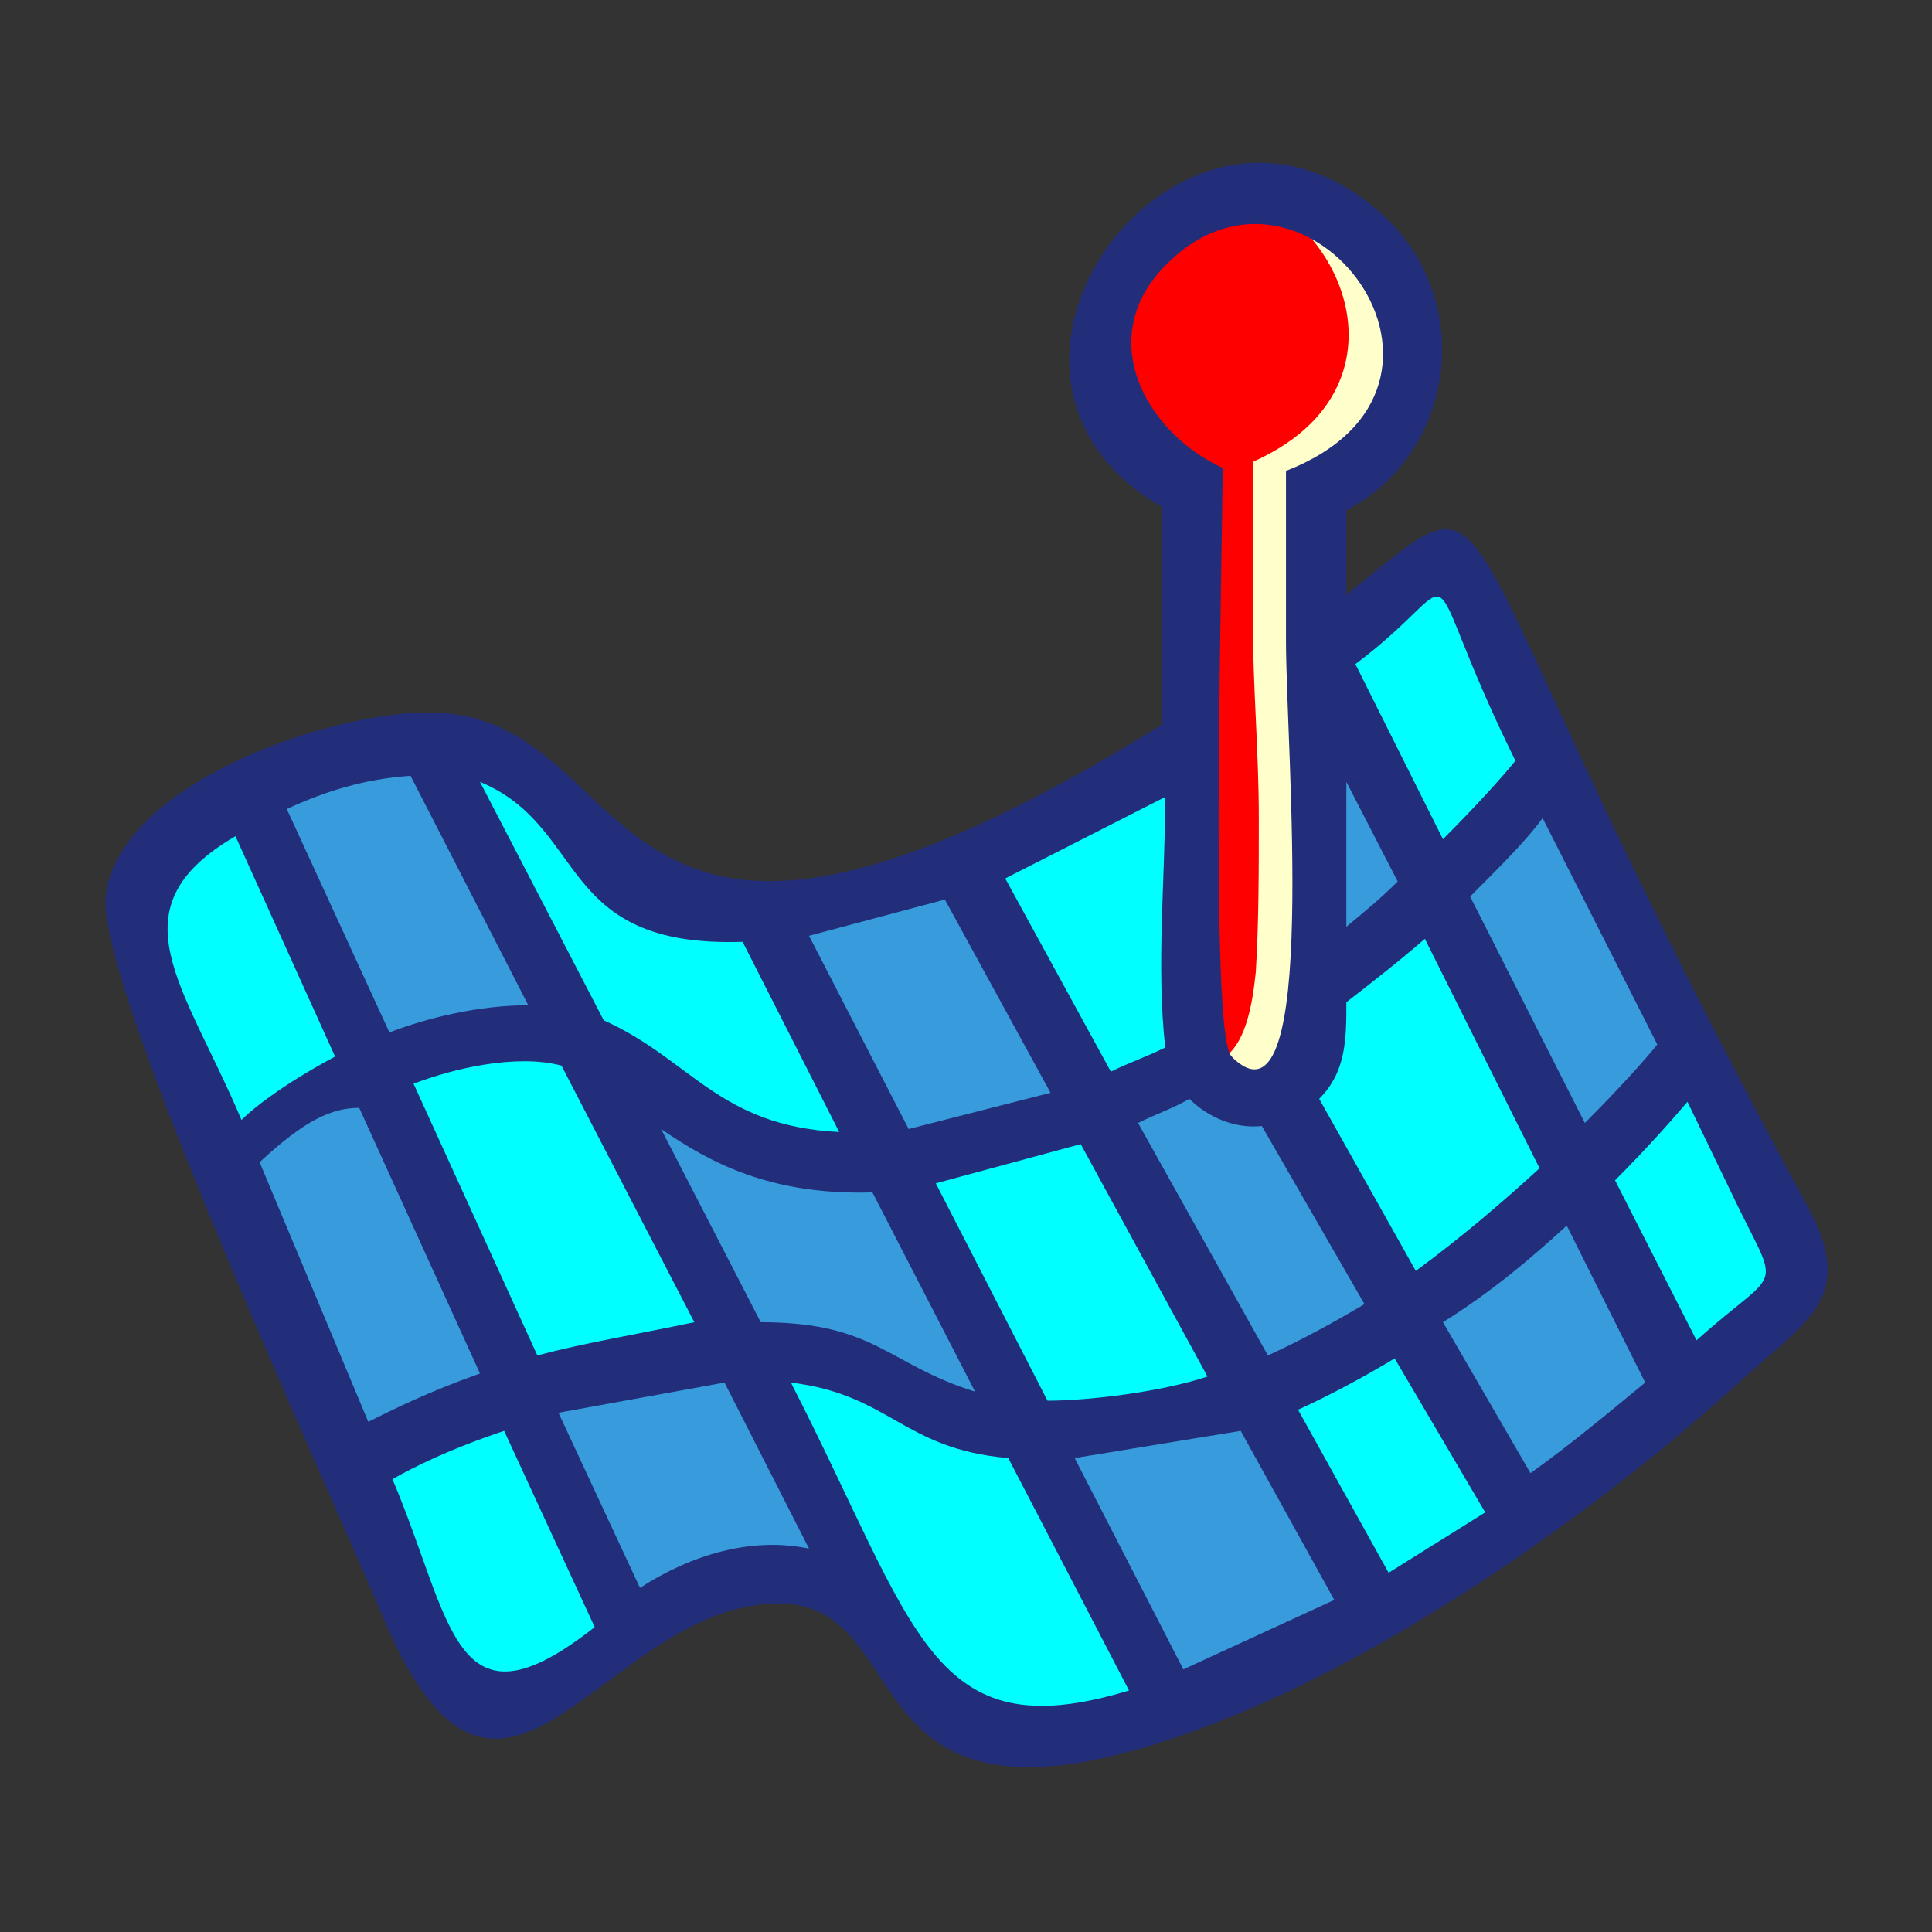 <?xml version="1.0" ?><svg id="Layer_1" style="enable-background:new 0 0 64 64;" version="1.1" viewBox="0 0 64 64" xml:space="preserve" xmlns="http://www.w3.org/2000/svg" xmlns:xlink="http://www.w3.org/1999/xlink"><rect x="0" y="0" width="64" height="64" fill="#333333" stroke="none"/><style type="text/css">
	.st0{fill-rule:evenodd;clip-rule:evenodd;fill:#389BDC;}
	.st1{fill-rule:evenodd;clip-rule:evenodd;fill:#FF9933;}
	.st2{fill-rule:evenodd;clip-rule:evenodd;fill:#FFFFCC;}
	.st3{fill-rule:evenodd;clip-rule:evenodd;fill:#EBD79F;}
	.st4{fill-rule:evenodd;clip-rule:evenodd;fill:#FF0000;}
	.st5{fill-rule:evenodd;clip-rule:evenodd;fill:#232E7A;}
	.st6{fill-rule:evenodd;clip-rule:evenodd;fill:#E6E6E6;}
	.st7{fill-rule:evenodd;clip-rule:evenodd;fill:#DE9800;}
	.st8{fill-rule:evenodd;clip-rule:evenodd;fill:#00FFFF;}
	.st9{fill-rule:evenodd;clip-rule:evenodd;fill:#FFCC00;}
	.st10{fill-rule:evenodd;clip-rule:evenodd;fill:#FF3399;}
	.st11{fill-rule:evenodd;clip-rule:evenodd;fill:#6666CC;}
	.st12{fill-rule:evenodd;clip-rule:evenodd;fill:#BA8E8E;}
</style><g><path class="st2" d="M39.9,16c-2.9-1.5-4.3-5.1-1.7-7.6c5.2-5.1,12.3,4.4,4.9,7.7v5.2c0,2.2,0.2,4.4,0.2,6.6c0,1.7,0,3.5-0.1,5.1   c-0.1,0.9-0.3,2.8-1.4,3c-0.5,0.1-0.9-0.1-1.3-0.4c-0.2-0.2-0.3-0.3-0.4-0.5c-0.3-0.8-0.3-2.9-0.3-3.8c-0.1-2.1-0.1-4.2,0-6.2   C39.8,22,39.9,19,39.9,16z"/><path class="st4" d="M39.9,16c-2.9-1.5-4.3-5.1-1.7-7.6c1.4-1.4,3-1.7,4.4-1.3c2.5,1.9,3.4,6.2-1.1,8.2v5.2c0,2.2,0.2,4.4,0.2,6.6   c0,1.7,0,3.5-0.1,5.1c-0.1,0.9-0.3,2.7-1.4,3c0,0,0-0.1,0-0.1c-0.3-0.8-0.3-2.9-0.3-3.8c-0.1-2.1-0.1-4.2,0-6.2   C39.8,22,39.9,19,39.9,16z"/><path class="st0" d="M16.1,46.1c-1.2,0.4-2.5,0.9-3.6,1.6c-0.2,0.1-0.3,0.1-0.5,0c-0.2-0.1-0.3-0.2-0.4-0.3L8,38.8   c-0.1-0.2,0-0.5,0.2-0.7c1.1-0.9,2.2-1.9,3.7-1.9c0.2,0,0.5,0.1,0.6,0.4l4,8.8c0.1,0.2,0.1,0.3,0,0.5   C16.4,45.9,16.2,46.1,16.1,46.1L16.1,46.1z M44,30.7v-4.8c0-0.3,0.2-0.5,0.5-0.6c0.3-0.1,0.5,0.1,0.7,0.3l1.7,3.3   c0.1,0.2,0.1,0.5-0.1,0.7c-0.6,0.5-1.1,1-1.7,1.5c-0.2,0.1-0.4,0.2-0.6,0.1C44.1,31.2,44,31,44,30.7L44,30.7z M48.3,29.3   c0.8-0.8,1.6-1.7,2.4-2.5c0.1-0.2,0.3-0.2,0.5-0.2s0.4,0.1,0.5,0.3l3.7,7.5c0.1,0.2,0.1,0.5-0.1,0.7c-0.8,0.9-1.6,1.8-2.4,2.7   c-0.1,0.1-0.3,0.2-0.5,0.2c-0.2,0-0.4-0.1-0.4-0.3L48.2,30C48,29.8,48.1,29.5,48.3,29.3L48.3,29.3z M47.5,43.4c1.4-1,2.7-2.1,4-3.2   c0.1-0.1,0.3-0.2,0.5-0.1c0.2,0,0.3,0.1,0.4,0.3l2.6,5.2c0.1,0.3,0.1,0.5-0.1,0.7c-1.3,1.1-2.5,2.1-3.9,3.1   c-0.1,0.1-0.3,0.1-0.5,0.1c-0.2,0-0.3-0.1-0.4-0.3l-2.9-5C47.2,43.9,47.3,43.5,47.5,43.4L47.5,43.4z M39.8,36   c0.5,0.5,1.2,0.8,2,0.7c0.2,0,0.5,0.1,0.6,0.3l3.4,5.9c0.2,0.3,0.1,0.6-0.2,0.8c-1.1,0.7-2.2,1.2-3.3,1.7c-0.3,0.1-0.6,0-0.8-0.3   l-4.3-7.7c-0.1-0.2-0.1-0.3,0-0.5c0.1-0.2,0.2-0.3,0.3-0.4c0.5-0.2,1.1-0.5,1.6-0.8C39.4,35.8,39.6,35.8,39.8,36L39.8,36z    M29.5,37.6l-3.3-6.4c-0.1-0.2-0.1-0.3,0-0.5c0.1-0.2,0.2-0.3,0.4-0.3l4.5-1.2c0.3-0.1,0.5,0,0.7,0.3l3.5,6.4   c0.1,0.2,0.1,0.4,0,0.5c-0.1,0.2-0.2,0.3-0.4,0.3l-4.8,1.2C29.9,38,29.7,37.9,29.5,37.6L29.5,37.6z M41.6,47.1l3.1,5.6   c0.1,0.2,0.1,0.3,0,0.5c-0.1,0.2-0.2,0.3-0.3,0.4l-5,2.3c-0.3,0.1-0.6,0-0.8-0.3l-3.6-7c-0.1-0.2-0.1-0.4,0-0.5   c0.1-0.2,0.2-0.3,0.4-0.3l5.4-0.9C41.2,46.8,41.5,46.9,41.6,47.1L41.6,47.1z M24.7,44.1c0.1,0.2,0.3,0.3,0.5,0.3   c3.6,0,4,1.4,6.9,2.2c0.2,0.1,0.5,0,0.6-0.2c0.2-0.2,0.2-0.4,0.1-0.7l-3.4-6.6c-0.1-0.2-0.3-0.3-0.6-0.3c-2.6,0.1-4.5-0.4-6.6-1.9   c-0.2-0.2-0.5-0.1-0.7,0c-0.2,0.2-0.3,0.5-0.1,0.7L24.7,44.1L24.7,44.1z M24.5,45.6l2.8,5.5c0.1,0.2,0.1,0.5-0.1,0.6   c-0.1,0.2-0.4,0.3-0.6,0.2c-1.7-0.4-3.6,0.2-5.1,1.2c-0.2,0.1-0.3,0.1-0.5,0.1c-0.2-0.1-0.3-0.2-0.4-0.3L18.1,47   c-0.1-0.2-0.1-0.4,0-0.5c0.1-0.2,0.2-0.3,0.4-0.3l5.4-0.9C24.2,45.2,24.4,45.3,24.5,45.6L24.5,45.6z M12.3,34.4L8.9,27   c-0.1-0.3,0-0.7,0.3-0.8c1.4-0.7,2.8-1.1,4.3-1.2c0.2,0,0.5,0.1,0.6,0.3L18,33c0.1,0.2,0.1,0.4,0,0.6c-0.1,0.2-0.3,0.3-0.5,0.3   c-1.5,0-3,0.4-4.4,0.9C12.8,34.8,12.5,34.7,12.3,34.4z"/><path class="st8" d="M7.4,37.4c-0.6-1.3-1.2-2.6-1.8-3.9c-0.4-1-0.9-2.2-0.7-3.3c0.2-1.4,1.3-2.3,2.5-3c0.2-0.1,0.3-0.1,0.5-0.1   c0.2,0.1,0.3,0.2,0.4,0.3l3.3,7.3c0.1,0.3,0,0.6-0.3,0.8c-1.1,0.6-2.1,1.3-3,2.1c-0.1,0.1-0.3,0.2-0.5,0.1   C7.6,37.7,7.5,37.5,7.4,37.4L7.4,37.4z M56.4,36.3l1.4,2.9c0.4,0.7,1.4,2.4,1.3,3.2c-0.1,0.5-0.5,0.8-0.9,1.1   c-0.6,0.5-1.1,0.9-1.7,1.4C56.4,45,56.2,45.1,56,45c-0.2,0-0.3-0.1-0.4-0.3l-2.7-5.3c-0.1-0.2-0.1-0.5,0.1-0.7   c0.8-0.8,1.6-1.7,2.4-2.5c0.1-0.2,0.3-0.2,0.5-0.2C56.1,36,56.3,36.1,56.4,36.3L56.4,36.3z M44.2,32.8c0.9-0.7,1.7-1.4,2.6-2.1   c0.1-0.1,0.3-0.2,0.5-0.1c0.2,0,0.3,0.1,0.4,0.3l3.8,7.6c0.1,0.2,0.1,0.5-0.1,0.7c-1.3,1.2-2.7,2.4-4.2,3.4   c-0.1,0.1-0.3,0.1-0.5,0.1c-0.2,0-0.3-0.1-0.4-0.3l-3.2-5.6C43,36.5,43,36.2,43.2,36c0.8-0.7,0.7-1.8,0.7-2.8   C44,33,44,32.9,44.2,32.8L44.2,32.8z M44.5,21.6c0.7-0.5,1.3-1.1,1.9-1.6c0.4-0.3,0.8-0.8,1.3-0.8c0.7,0.1,1,1.1,1.2,1.7   c0.6,1.4,1.1,2.8,1.8,4.1c0.1,0.2,0.1,0.5-0.1,0.6c-0.8,0.9-1.6,1.8-2.4,2.7c-0.1,0.1-0.3,0.2-0.5,0.2c-0.2,0-0.4-0.1-0.4-0.3   l-2.9-5.8C44.2,22,44.2,21.7,44.5,21.6L44.5,21.6z M38.8,35.2c-0.6,0.3-1.2,0.6-1.8,0.8c-0.3,0.1-0.6,0-0.8-0.3l-3.6-6.4   c-0.1-0.1-0.1-0.3,0-0.5c0-0.2,0.1-0.3,0.3-0.4l5.3-2.7c0.2-0.1,0.4-0.1,0.6,0c0.2,0.1,0.3,0.3,0.3,0.5c0,2.7-0.3,5.5,0,8.3   C39.2,34.8,39,35.1,38.8,35.2L38.8,35.2z M46.7,44.7l2.9,5.1c0.2,0.3,0.1,0.6-0.2,0.8l-3.2,2c-0.1,0.1-0.3,0.1-0.5,0.1   c-0.2,0-0.3-0.1-0.4-0.3l-3-5.4c-0.1-0.2-0.1-0.3,0-0.5c0.1-0.2,0.2-0.3,0.3-0.4c1.1-0.5,2.1-1.1,3.2-1.7c0.1-0.1,0.3-0.1,0.5-0.1   C46.5,44.4,46.6,44.5,46.7,44.7L46.7,44.7z M30.9,38.7l4.8-1.3c0.3-0.1,0.5,0,0.7,0.3l4.2,7.7c0.1,0.2,0.1,0.3,0,0.5   c-0.1,0.2-0.2,0.3-0.4,0.3c-1.6,0.5-3.9,0.8-5.6,0.8c-0.2,0-0.4-0.1-0.5-0.3l-3.6-7.1c-0.1-0.2-0.1-0.3,0-0.5   C30.6,38.8,30.7,38.7,30.9,38.7L30.9,38.7z M33.9,48c-0.1-0.2-0.3-0.3-0.5-0.3c-1.5-0.1-2.3-0.5-3.6-1.3c-1.2-0.7-2.2-1.1-3.5-1.2   c-0.2,0-0.4,0.1-0.6,0.3c-0.1,0.2-0.1,0.4,0,0.6c1.1,2.2,2.1,4.5,3.3,6.7c0.8,1.4,1.7,3,3.2,3.8c1.7,0.9,3.6,0.5,5.3,0   c0.2-0.1,0.3-0.2,0.4-0.3c0.1-0.2,0.1-0.3,0-0.5L33.9,48L33.9,48z M19.5,34.1l-4-7.8c-0.1-0.2-0.1-0.5,0.1-0.7   c0.2-0.2,0.4-0.2,0.7-0.2c4,1.6,2.6,5.4,8.4,5.2c0.2,0,0.4,0.1,0.5,0.3l3.2,6.3c0.1,0.2,0.1,0.4,0,0.6c-0.1,0.2-0.3,0.3-0.5,0.3   c-2-0.1-3.4-0.6-5.1-1.8c-1-0.7-1.9-1.4-3-1.9C19.7,34.3,19.6,34.2,19.5,34.1L19.5,34.1z M13.5,35.4c-0.2,0.1-0.3,0.2-0.3,0.3   c-0.1,0.2-0.1,0.3,0,0.5l4.1,9c0.1,0.3,0.4,0.4,0.7,0.3c1.7-0.5,3.4-0.8,5.1-1c0.2,0,0.4-0.1,0.5-0.3c0.1-0.2,0.1-0.4,0-0.6   l-4.4-8.5c-0.1-0.2-0.2-0.3-0.4-0.3C17.2,34.3,15,34.8,13.5,35.4L13.5,35.4z M20,54.3c-5.5,4.4-5.9-1-7.6-5.1   c-0.1-0.3,0-0.6,0.3-0.8c1.2-0.7,2.5-1.2,3.8-1.7c0.3-0.1,0.6,0,0.7,0.3l3,6.5C20.3,53.8,20.3,54.1,20,54.3z"/><path class="st5" d="M57.3,39.4l-1.4-2.9c-0.6,0.7-1.4,1.6-2.4,2.6l2.7,5.3C59.1,41.8,59,43,57.3,39.4L57.3,39.4z M54.9,34.6   c-0.4,0.5-1.3,1.5-2.4,2.6l-3.8-7.5c1-1,1.9-1.9,2.4-2.6L54.9,34.6L54.9,34.6z M51.9,40.6l2.6,5.2c-1.1,0.9-2.4,2-3.8,3l-2.9-5   C49.4,42.8,50.7,41.7,51.9,40.6L51.9,40.6z M46.2,45c-1,0.6-2.1,1.2-3.2,1.7l3,5.4l3.2-2L46.2,45L46.2,45z M41.1,47.4l3.1,5.6   l-5,2.3l-3.6-7L41.1,47.4L41.1,47.4z M33.4,48.3c-3.5-0.3-3.9-2.1-7.2-2.5C30.4,54,30.8,58,37.4,56L33.4,48.3L33.4,48.3z M24,45.8   l2.8,5.5c-1.9-0.4-3.9,0.2-5.6,1.3l-2.7-5.8L24,45.8L24,45.8z M16.7,47.4c-1.8,0.6-3,1.2-3.7,1.6c2,4.7,2,8.6,6.7,4.9L16.7,47.4   L16.7,47.4z M12.2,47.1c0.8-0.4,2-1,3.7-1.6l-4-8.8c-0.9,0-1.8,0.4-3.3,1.8L12.2,47.1L12.2,47.1z M17.8,44.9l-4.1-9   c1.3-0.5,3.4-1,4.9-0.6l4.4,8.5C21.1,44.2,19.3,44.5,17.8,44.9L17.8,44.9z M25.2,43.8l-3.3-6.4c1.6,1.1,3.6,2.2,7,2.1l3.4,6.6   C29.4,45.2,29,43.8,25.2,43.8L25.2,43.8z M34.7,46.4L31,39.2l4.8-1.3l4.2,7.7C38.5,46.1,36.1,46.4,34.7,46.4L34.7,46.4z M42,44.9   c1.1-0.5,2.2-1.1,3.2-1.7l-3.4-5.9c-0.9,0.1-1.8-0.3-2.4-0.9c-0.5,0.3-1.1,0.5-1.7,0.8L42,44.9L42,44.9z M46.9,42.1   c1.5-1.1,2.9-2.3,4.1-3.4l-3.8-7.6c-0.8,0.7-1.7,1.4-2.6,2.1c0,1.2,0,2.3-0.9,3.2L46.9,42.1L46.9,42.1z M50.2,25.2   c-3.5-7.1-1.3-6.2-5.3-3.2l2.9,5.8C48.9,26.7,49.8,25.7,50.2,25.2L50.2,25.2z M44.6,30.7v-4.8l1.7,3.3   C45.7,29.8,45.2,30.2,44.6,30.7L44.6,30.7z M8,37.1c-1.9-4.5-4.3-7-0.2-9.4l3.3,7.3C9.6,35.8,8.5,36.6,8,37.1L8,37.1z M12.9,34.2   c1.3-0.5,3-0.9,4.6-0.9l-3.9-7.6c-1.5,0.1-2.8,0.5-4.1,1.1L12.9,34.2L12.9,34.2z M20,33.8c2.9,1.3,3.8,3.5,7.8,3.7l-3.2-6.3   c-6.2,0.2-5.1-3.8-8.7-5.3L20,33.8L20,33.8z M30.1,37.4L26.8,31l4.5-1.2l3.5,6.4L30.1,37.4L30.1,37.4z M36.8,35.5   c0.6-0.3,1.2-0.5,1.8-0.8c-0.3-2.7,0-5.6,0-8.3l-5.3,2.7L36.8,35.5L36.8,35.5z M44.6,16.9v2.8c5.8-4.6,2.3-3.6,15.3,20.3   c1.6,3,0,3.7-2.3,5.8c-4.5,4.1-11.2,8.9-17.4,11.3c-13.5,5.2-8.9-5.5-15.8-3.8c-5,1.3-8.1,8.8-11.7,0.3C11.2,50,3.2,32.7,3.5,29.7   c0.4-3.7,7.3-6.1,10.7-6.1c7.4,0,5.1,12.3,24.3,0.4v-7.2c-7.8-4.5,0.9-15.9,7.5-9.5C48.9,10.2,48.1,15.1,44.6,16.9L44.6,16.9z    M42.6,21.2v-5.6c7.2-2.8,0.7-11.4-3.9-6.9c-2.5,2.4-0.8,5.6,1.8,6.8c0,2.8-0.4,17.5,0.2,19.3c0,0.1,0.1,0.2,0.2,0.3   C43.7,37.6,42.6,24.9,42.6,21.2z"/></g></svg>